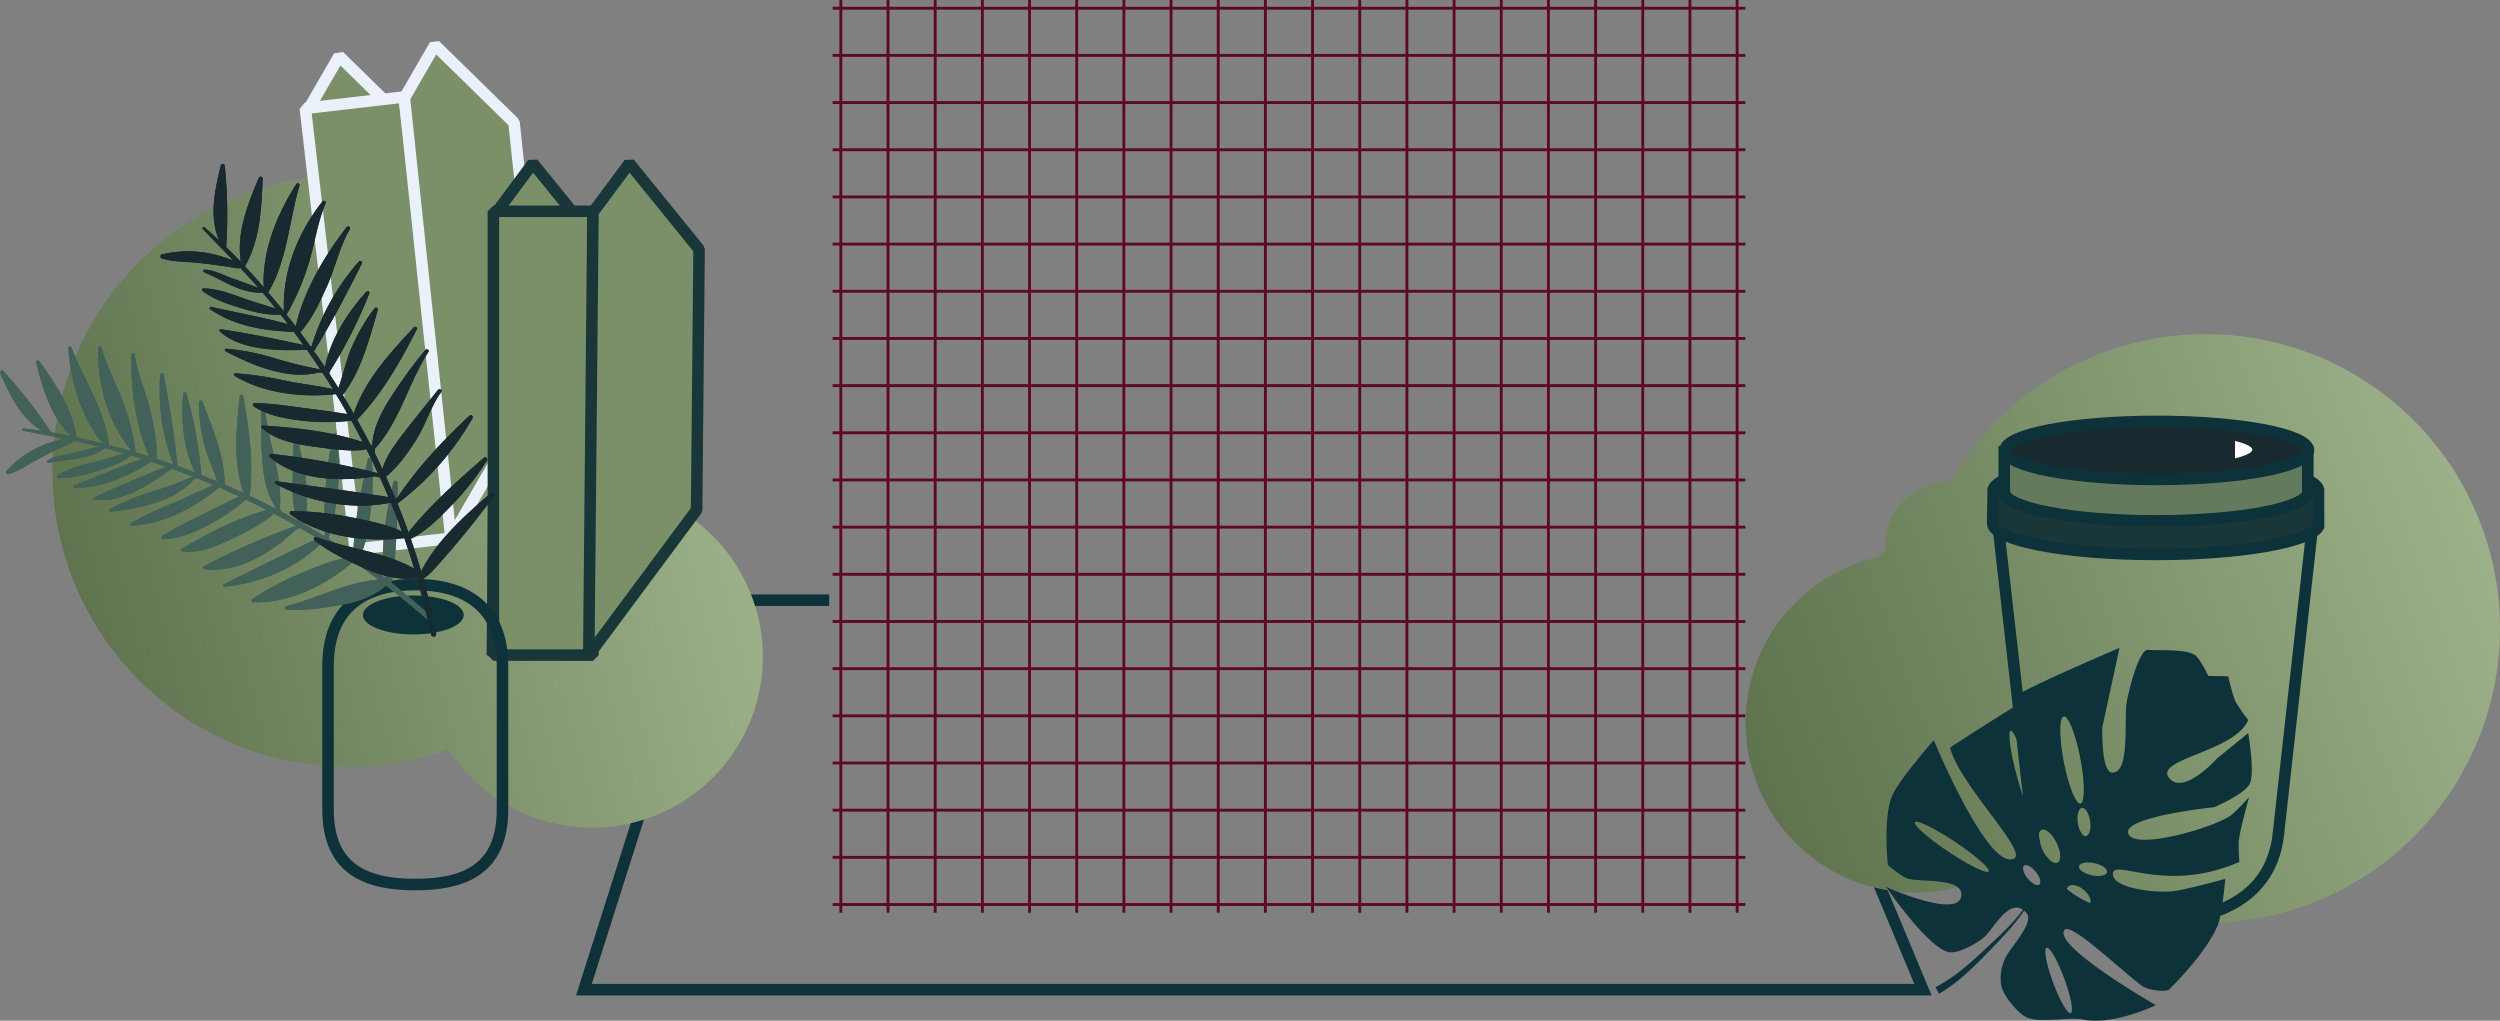 <svg xmlns="http://www.w3.org/2000/svg" xmlns:xlink="http://www.w3.org/1999/xlink" width="867.944" height="354.356" viewBox="0 0 867.944 354.356"><rect x="0" y="0" width="867.944" height="354.356" fill="#808080" stroke="none"/><defs><style>.a,.b{fill:none;}.a,.j,.k,.l{stroke:#0e3239;}.a,.b,.j,.k,.l{stroke-miterlimit:10;}.a,.d,.e,.j,.k,.l{stroke-width:4px;}.b{stroke:#5d0923;}.c{fill:url(#a);}.d,.e{fill:#7b9069;stroke-linejoin:bevel;}.d{stroke:#ebf1fb;}.e{stroke:#193639;}.f{fill:#0e3239;}.g{fill:#416159;}.h,.l{fill:#182a2f;}.i{fill:url(#b);}.j{fill:#193639;}.k{fill:#637b5c;}.m{fill:#fff;}</style><linearGradient id="a" x1="0.026" y1="0.631" x2="0.941" y2="0.414" gradientUnits="objectBoundingBox"><stop offset="0" stop-color="#5e734e"/><stop offset="0.995" stop-color="#9cb189"/></linearGradient><linearGradient id="b" x1="-0.003" y1="0.671" x2="0.991" y2="0.394" xlink:href="#a"/></defs><g transform="translate(-247.939 -146)"><g transform="translate(61.131 109.489)"><path class="a" d="M452.7,291H410.487L367.553,426.19H832.428l-37.89-90.715" transform="translate(21.982 -46.097)"/><g transform="translate(475.872 36.511)"><g transform="translate(0 2.858)"><line class="b" x2="316.886"/><g transform="translate(0 16.377)"><line class="b" x2="316.886"/></g><g transform="translate(0 32.755)"><line class="b" x2="316.886"/></g><g transform="translate(0 49.132)"><line class="b" x2="316.886"/></g><g transform="translate(0 65.509)"><line class="b" x2="316.886"/></g><g transform="translate(0 81.887)"><line class="b" x2="316.886"/></g><g transform="translate(0 98.264)"><line class="b" x2="316.886"/></g><g transform="translate(0 114.641)"><line class="b" x2="316.886"/></g><g transform="translate(0 131.019)"><line class="b" x2="316.886"/></g><g transform="translate(0 147.396)"><line class="b" x2="316.886"/></g><g transform="translate(0 163.773)"><line class="b" x2="316.886"/></g><g transform="translate(0 180.151)"><line class="b" x2="316.886"/></g><g transform="translate(0 196.528)"><line class="b" x2="316.886"/></g><g transform="translate(0 212.905)"><line class="b" x2="316.886"/></g><g transform="translate(0 229.283)"><line class="b" x2="316.886"/></g><g transform="translate(0 245.66)"><line class="b" x2="316.886"/></g><g transform="translate(0 262.037)"><line class="b" x2="316.886"/></g><g transform="translate(0 278.415)"><line class="b" x2="316.886"/></g><g transform="translate(0 294.792)"><line class="b" x2="316.886"/></g><g transform="translate(0 311.169)"><line class="b" x2="316.886"/></g></g><g transform="translate(2.858)"><g transform="translate(311.169)"><line class="b" y2="316.886"/></g><g transform="translate(294.792)"><line class="b" y2="316.886"/></g><g transform="translate(278.415)"><line class="b" y2="316.886"/></g><g transform="translate(262.037)"><line class="b" y2="316.886"/></g><g transform="translate(245.66)"><line class="b" y2="316.886"/></g><g transform="translate(229.283)"><line class="b" y2="316.886"/></g><g transform="translate(212.905)"><line class="b" y2="316.886"/></g><g transform="translate(196.528)"><line class="b" y2="316.886"/></g><g transform="translate(180.151)"><line class="b" y2="316.886"/></g><g transform="translate(163.773)"><line class="b" y2="316.886"/></g><g transform="translate(147.396)"><line class="b" y2="316.886"/></g><g transform="translate(131.019)"><line class="b" y2="316.886"/></g><g transform="translate(114.641)"><line class="b" y2="316.886"/></g><g transform="translate(98.264)"><line class="b" y2="316.886"/></g><g transform="translate(81.887)"><line class="b" y2="316.886"/></g><g transform="translate(65.509)"><line class="b" y2="316.886"/></g><g transform="translate(49.132)"><line class="b" y2="316.886"/></g><g transform="translate(32.755)"><line class="b" y2="316.886"/></g><g transform="translate(16.377)"><line class="b" y2="316.886"/></g><line class="b" y2="316.886"/></g></g></g><g transform="translate(118.207 101.858)"><path class="c" d="M358.271,228.681q.3-3.957.308-7.994A102.7,102.7,0,1,0,290.673,317.4a59.3,59.3,0,1,0,67.6-88.715Z" transform="translate(-5.24 -13.077)"/><g transform="translate(235.737 59.809)"><path class="d" d="M278.586,64.757l-10.614,18.36L284.146,236l31.424-54.359-9.521-90Z" transform="translate(-266.858 -60.923)"/><rect class="d" width="34.562" height="154.088" transform="matrix(0.993, -0.115, 0.115, 0.993, 0, 21.961)"/><path class="d" d="M321.511,59.809,310.9,78.17l16.173,152.882,31.424-54.359-9.521-90Z" transform="translate(-276.521 -59.809)"/></g><g transform="translate(300.659 100.832)"><path class="e" d="M364.409,112.75l-12.647,17.024L350.318,283.5l37.443-50.4.85-90.5Z" transform="translate(-350.318 -112.75)"/><rect class="e" width="34.562" height="154.088" transform="translate(0.362 16.664)"/><path class="e" d="M407.618,112.751l-12.647,17.024L393.527,283.5l37.443-50.4.85-90.5Z" transform="translate(-360.045 -112.75)"/></g><g transform="translate(129.731 101.048)"><path class="a" d="M306.987,405.647h0c-16.724,0-30.282-5.068-30.282-26.038l0-49.9c0-20.971,13.559-28.206,30.283-28.206h0c16.725,0,30.282,7.237,30.282,28.208l0,49.9C337.27,400.582,323.712,405.648,306.987,405.647Z" transform="translate(-162.818 -155.457)"/><ellipse class="f" cx="17.506" cy="6.759" rx="17.506" ry="6.759" transform="translate(126.002 149.839)"/><g transform="translate(0 63.31)"><path class="g" d="M266.318,241.891c-2.442,10.961-4.815,22.144-2.843,33.3q-4.509-3.447-9.191-6.7c2.68-4.82,3.471-11.389,4.163-16.695a81.412,81.412,0,0,0,.349-17.632c-.064-.727-1.235-.937-1.4-.146-2.308,10.933-4.754,21.978-5.02,33.16q-4.255-2.9-8.635-5.635a84.973,84.973,0,0,0,2.806-35.99c-.087-.637-1.144-.884-1.283-.134-2.139,11.5-3.421,23.429-2.7,35.124a.562.562,0,0,0-.467-.006q-3.338-2.047-6.741-4c1.239-4.966,1.059-10.562.586-15.577-.529-5.595-2.781-11.092-2.854-16.679-.01-.785-1.257-.756-1.279.023-.174,6.273-.455,12.552-.48,18.827-.015,3.953.119,8.225,1.558,12.014q-2.552-1.424-5.134-2.8-.468-.567-.886-1.156c1.121-11.928-4.252-23.369-5.141-35.17a.606.606,0,0,0-1.206.022,140.688,140.688,0,0,0,.59,21.477c.563,4.777,1.741,9.4,4.477,13.352a.378.378,0,0,0-.344-.073c-.1.024-.205.053-.308.077q-4.24-2.183-8.555-4.227a.409.409,0,0,0,.036-.1c0-.031.006-.062.01-.094a.407.407,0,0,0,.04-.363c1.34-11.145-.3-23.117-2.33-34.088-.129-.7-1.119-.419-1.182.166-1.2,11.166-2.339,22.675,1.332,33.51-2.2-1.013-4.4-2.007-6.628-2.961.2-9.684-4.265-19.849-7.65-28.74a.626.626,0,0,0-1.213.17,59.961,59.961,0,0,0,1.715,14.218c1.14,4.576,3.215,8.819,4.644,13.29q-2.793-1.166-5.611-2.27a.468.468,0,0,0,.07-.29,150.432,150.432,0,0,0-5.152-27.969c-.177-.625-1.049-.416-1.1.155-.872,8.956.029,18.978,4.074,27.281q-3.02-1.155-6.062-2.238c-1.032-10.652-2.843-21.284-4.829-31.806-.129-.685-1.143-.438-1.188.167a71.754,71.754,0,0,0,4.462,30.936l-.214.083c-1.864-.649-3.733-1.285-5.608-1.893,0-.007,0-.012.005-.019.453-5.741-.863-11.613-2.2-17.186-1.509-6.294-4.472-12.455-5.244-18.871a.637.637,0,0,0-1.268.022c-.15,11.66,1.384,24.456,6.315,35.3-1.6-.5-3.193-.993-4.794-1.465a.455.455,0,0,0,.012-.155,79.714,79.714,0,0,0-4.553-17.931c-2.377-6.156-5.637-11.966-7.306-18.36a.6.6,0,0,0-1.165.164c-.339,12.626,3.423,25.859,11.714,35.9q-1.738-.5-3.48-.983-2.21-.608-4.444-1.193c-1.372-11.994-8.774-22.689-13.03-33.841-.21-.551-1.178-.5-1.129.159.842,11.25,4.342,24.12,11.977,33.12-3.024-.773-6.071-1.509-9.136-2.179-1.384-9.9-7.118-18.142-12.815-26.309a.638.638,0,0,0-1.159.472c2.177,8.552,5.139,19.013,12.063,25.427q-3.434-.715-6.887-1.291l0-.009a168.2,168.2,0,0,0-16.6-21.243.65.65,0,0,0-1.086.671c3.254,7.4,7,15.561,14.315,19.974l.1.095c-2.139-.314-4.278-.594-6.418-.8-.453-.043-.524.659-.086.747,4.833.977,9.661,1.893,14.473,2.875a17.505,17.505,0,0,0-2.486.56,35.028,35.028,0,0,0-17.755,10.633c-.394.435.158,1.213.732,1.055,3.611-.991,6.769-3.342,10.021-5.083,3.97-2.125,8.024-4.1,12.139-5.954a.714.714,0,0,0,.416-.574c2.978.63,5.949,1.293,8.91,2.029-3.07.691-6.118,1.5-9.168,2.254-2.786.694-6.209,1.026-8.645,2.539a.466.466,0,0,0,.381.842c6.518-1.349,13.964-.946,19.411-5.124.592.153,1.184.3,1.775.46,1.647.445,3.285.914,4.922,1.391-3.859,1.1-7.656,2.388-11.579,3.327-4.063.973-7.983,2.068-11.517,4.263a.484.484,0,0,0,.27.9c4.616.234,8.986-1.017,13.345-2.32,4.285-1.281,8.405-2.77,11.946-5.435,1.292.389,2.585.776,3.871,1.182-8,2.652-15.81,6.164-23.624,9.158a.447.447,0,0,0,.137.879c9.774.037,18.573-4.008,26.53-9.064q2.6.854,5.188,1.754c-8.446,3.3-16.826,6.767-24.978,10.679a.389.389,0,0,0,.114.72c9.471,1.375,19.547-5.489,26.727-10.744q3.738,1.336,7.433,2.773a135.827,135.827,0,0,1-14.4,5.272,73.922,73.922,0,0,0-14.5,6.087.458.458,0,0,0,.255.852c9.667-1.076,22.255-3.492,28.786-11.074q.552-.313,1.077-.659,3.022,1.2,6.009,2.466c-4.838,1.861-9.541,4.407-14.346,6.352a104.012,104.012,0,0,0-14.478,6.932.449.449,0,0,0,.25.835c11.123-.545,22.227-6.342,30.379-13.35q3.593,1.553,7.14,3.2c-4.161,1.834-8.23,3.908-12.273,5.939-4.863,2.445-10.025,4.8-14.526,7.812a.559.559,0,0,0,.311,1.038c5.345-.095,10.332-2.147,14.966-4.541a66.088,66.088,0,0,0,13.736-9.2q3.665,1.748,7.277,3.595c-10.508,2.939-20.444,8.109-29.655,13.557a.426.426,0,0,0,.124.785c6.638.992,13.45-2.311,19.163-5.161,1.562-.779,10.619-5.082,12.695-7.98q3.976,2.086,7.882,4.293a249.643,249.643,0,0,0-32.012,14.032.59.59,0,0,0,.172,1.089c11.765,1.375,23.618-5.982,31.688-13.758.513-.192,1.024-.387,1.537-.577,2.066,1.186,4.12,2.391,6.151,3.629-11.03,5.089-21.849,10.538-32.722,15.922a.446.446,0,0,0,.249.829c12.613-1.184,25.57-6.69,34.189-15.7q4.41,2.736,8.706,5.632c-5.258.745-10.7,3.066-15.439,5.007a108.426,108.426,0,0,0-17.725,9.3.635.635,0,0,0,.353,1.181c13.019.257,25.273-6.081,34.736-14.171q4.417,3.051,8.669,6.283c-11.189.881-21.254,6.525-32.034,9.207-.764.19-.522,1.182.192,1.229,6.1.406,12.159-.519,18.157-1.5,5.925-.973,11.842-2.96,16.365-6.873.077.059.153.116.229.176a.728.728,0,0,0,.232.18c4.945,3.86,9.76,7.869,14.5,11.982.79.687,1.927-.427,1.157-1.14q-6.877-6.366-14.341-12.186a19.527,19.527,0,0,0,1-5.411q.457-4.978.724-9.97.53-9.688.432-19.391A.723.723,0,0,0,266.318,241.891Z" transform="translate(-129.731 -194.733)"/><path class="g" d="M266.318,241.891c-2.442,10.961-4.815,22.144-2.843,33.3q-4.509-3.447-9.191-6.7c2.68-4.82,3.471-11.389,4.163-16.695a81.412,81.412,0,0,0,.349-17.632c-.064-.727-1.235-.937-1.4-.146-2.308,10.933-4.754,21.978-5.02,33.16q-4.255-2.9-8.635-5.635a84.973,84.973,0,0,0,2.806-35.99c-.087-.637-1.144-.884-1.283-.134-2.139,11.5-3.421,23.429-2.7,35.124a.562.562,0,0,0-.467-.006q-3.338-2.047-6.741-4c1.239-4.966,1.059-10.562.586-15.577-.529-5.595-2.781-11.092-2.854-16.679-.01-.785-1.257-.756-1.279.023-.174,6.273-.455,12.552-.48,18.827-.015,3.953.119,8.225,1.558,12.014q-2.552-1.424-5.134-2.8-.468-.567-.886-1.156c1.121-11.928-4.252-23.369-5.141-35.17a.606.606,0,0,0-1.206.022,140.688,140.688,0,0,0,.59,21.477c.563,4.777,1.741,9.4,4.477,13.352a.378.378,0,0,0-.344-.073c-.1.024-.205.053-.308.077q-4.24-2.183-8.555-4.227a.409.409,0,0,0,.036-.1c0-.031.006-.062.01-.094a.407.407,0,0,0,.04-.363c1.34-11.145-.3-23.117-2.33-34.088-.129-.7-1.119-.419-1.182.166-1.2,11.166-2.339,22.675,1.332,33.51-2.2-1.013-4.4-2.007-6.628-2.961.2-9.684-4.265-19.849-7.65-28.74a.626.626,0,0,0-1.213.17,59.961,59.961,0,0,0,1.715,14.218c1.14,4.576,3.215,8.819,4.644,13.29q-2.793-1.166-5.611-2.27a.468.468,0,0,0,.07-.29,150.432,150.432,0,0,0-5.152-27.969c-.177-.625-1.049-.416-1.1.155-.872,8.956.029,18.978,4.074,27.281q-3.02-1.155-6.062-2.238c-1.032-10.652-2.843-21.284-4.829-31.806-.129-.685-1.143-.438-1.188.167a71.754,71.754,0,0,0,4.462,30.936l-.214.083c-1.864-.649-3.733-1.285-5.608-1.893,0-.007,0-.012.005-.019.453-5.741-.863-11.613-2.2-17.186-1.509-6.294-4.472-12.455-5.244-18.871a.637.637,0,0,0-1.268.022c-.15,11.66,1.384,24.456,6.315,35.3-1.6-.5-3.193-.993-4.794-1.465a.455.455,0,0,0,.012-.155,79.714,79.714,0,0,0-4.553-17.931c-2.377-6.156-5.637-11.966-7.306-18.36a.6.6,0,0,0-1.165.164c-.339,12.626,3.423,25.859,11.714,35.9q-1.738-.5-3.48-.983-2.21-.608-4.444-1.193c-1.372-11.994-8.774-22.689-13.03-33.841-.21-.551-1.178-.5-1.129.159.842,11.25,4.342,24.12,11.977,33.12-3.024-.773-6.071-1.509-9.136-2.179-1.384-9.9-7.118-18.142-12.815-26.309a.638.638,0,0,0-1.159.472c2.177,8.552,5.139,19.013,12.063,25.427q-3.434-.715-6.887-1.291l0-.009a168.2,168.2,0,0,0-16.6-21.243.65.65,0,0,0-1.086.671c3.254,7.4,7,15.561,14.315,19.974l.1.095c-2.139-.314-4.278-.594-6.418-.8-.453-.043-.524.659-.086.747,4.833.977,9.661,1.893,14.473,2.875a17.505,17.505,0,0,0-2.486.56,35.028,35.028,0,0,0-17.755,10.633c-.394.435.158,1.213.732,1.055,3.611-.991,6.769-3.342,10.021-5.083,3.97-2.125,8.024-4.1,12.139-5.954a.714.714,0,0,0,.416-.574c2.978.63,5.949,1.293,8.91,2.029-3.07.691-6.118,1.5-9.168,2.254-2.786.694-6.209,1.026-8.645,2.539a.466.466,0,0,0,.381.842c6.518-1.349,13.964-.946,19.411-5.124.592.153,1.184.3,1.775.46,1.647.445,3.285.914,4.922,1.391-3.859,1.1-7.656,2.388-11.579,3.327-4.063.973-7.983,2.068-11.517,4.263a.484.484,0,0,0,.27.9c4.616.234,8.986-1.017,13.345-2.32,4.285-1.281,8.405-2.77,11.946-5.435,1.292.389,2.585.776,3.871,1.182-8,2.652-15.81,6.164-23.624,9.158a.447.447,0,0,0,.137.879c9.774.037,18.573-4.008,26.53-9.064q2.6.854,5.188,1.754c-8.446,3.3-16.826,6.767-24.978,10.679a.389.389,0,0,0,.114.72c9.471,1.375,19.547-5.489,26.727-10.744q3.738,1.336,7.433,2.773a135.827,135.827,0,0,1-14.4,5.272,73.922,73.922,0,0,0-14.5,6.087.458.458,0,0,0,.255.852c9.667-1.076,22.255-3.492,28.786-11.074q.552-.313,1.077-.659,3.022,1.2,6.009,2.466c-4.838,1.861-9.541,4.407-14.346,6.352a104.012,104.012,0,0,0-14.478,6.932.449.449,0,0,0,.25.835c11.123-.545,22.227-6.342,30.379-13.35q3.593,1.553,7.14,3.2c-4.161,1.834-8.23,3.908-12.273,5.939-4.863,2.445-10.025,4.8-14.526,7.812a.559.559,0,0,0,.311,1.038c5.345-.095,10.332-2.147,14.966-4.541a66.088,66.088,0,0,0,13.736-9.2q3.665,1.748,7.277,3.595c-10.508,2.939-20.444,8.109-29.655,13.557a.426.426,0,0,0,.124.785c6.638.992,13.45-2.311,19.163-5.161,1.562-.779,10.619-5.082,12.695-7.98q3.976,2.086,7.882,4.293a249.643,249.643,0,0,0-32.012,14.032.59.59,0,0,0,.172,1.089c11.765,1.375,23.618-5.982,31.688-13.758.513-.192,1.024-.387,1.537-.577,2.066,1.186,4.12,2.391,6.151,3.629-11.03,5.089-21.849,10.538-32.722,15.922a.446.446,0,0,0,.249.829c12.613-1.184,25.57-6.69,34.189-15.7q4.41,2.736,8.706,5.632c-5.258.745-10.7,3.066-15.439,5.007a108.426,108.426,0,0,0-17.725,9.3.635.635,0,0,0,.353,1.181c13.019.257,25.273-6.081,34.736-14.171q4.417,3.051,8.669,6.283c-11.189.881-21.254,6.525-32.034,9.207-.764.19-.522,1.182.192,1.229,6.1.406,12.159-.519,18.157-1.5,5.925-.973,11.842-2.96,16.365-6.873.077.059.153.116.229.176a.728.728,0,0,0,.232.18c4.945,3.86,9.76,7.869,14.5,11.982.79.687,1.927-.427,1.157-1.14q-6.877-6.366-14.341-12.186a19.527,19.527,0,0,0,1-5.411q.457-4.978.724-9.97.53-9.688.432-19.391A.723.723,0,0,0,266.318,241.891Z" transform="translate(-129.731 -194.733)"/></g><g transform="translate(55.666)"><path class="h" d="M316.421,227.191c-9.313,8.087-18.712,16.41-24.314,27.274q-1.659-5.663-3.595-11.261C294,240.6,299,235.351,303.083,231.147a92.221,92.221,0,0,0,11.869-15.126.748.748,0,0,0-1.123-.955c-9.178,8.143-18.55,16.3-26.117,25.868q-1.8-5.033-3.812-10a96.9,96.9,0,0,0,26.048-29.636c.342-.606-.415-1.445-1.028-.875-9.4,8.731-18.343,18.351-25.384,28.948a.571.571,0,0,0-.4-.281q-1.561-3.752-3.237-7.464c4.335-3.586,7.85-8.558,10.727-13.2,3.21-5.177,4.858-11.288,8.459-16.19.507-.689-.6-1.4-1.127-.735-4.265,5.351-8.629,10.646-12.767,16.088-2.607,3.429-5.292,7.222-6.526,11.367-.857-1.831-1.728-3.656-2.628-5.469q-.035-.769-.012-1.529c8.8-9.71,11.632-22.833,18.6-33.62.436-.673-.556-1.321-1.064-.694a158.506,158.506,0,0,0-13.574,19.024c-2.643,4.487-4.651,9.2-4.866,14.256a.375.375,0,0,0-.251-.267c-.105-.04-.213-.075-.319-.115q-2.255-4.4-4.666-8.731a.5.5,0,0,0,.1-.069l.071-.075a.467.467,0,0,0,.274-.293c8.476-8.9,14.9-20.281,20.334-31.018.345-.681-.7-1.026-1.137-.554-8.365,9-16.906,18.335-20.823,29.926-1.247-2.179-2.514-4.348-3.822-6.492,6.524-8.3,9.312-19.78,12.2-29.511a.66.66,0,0,0-1.166-.568,66.535,66.535,0,0,0-7.836,13.377c-2.01,4.652-2.989,9.568-4.68,14.3q-1.663-2.664-3.389-5.289a.539.539,0,0,0,.25-.211,165.122,165.122,0,0,0,13.866-27.364c.256-.649-.639-.983-1.062-.518-6.633,7.273-12.423,16.519-14.352,26.13q-1.868-2.788-3.8-5.529c6.09-9.872,11.489-20.186,16.665-30.51.337-.672-.707-1.055-1.142-.556a79.231,79.231,0,0,0-16.413,29.537l-.24-.053q-1.792-2.5-3.635-4.961c.005-.005.012-.007.018-.013,4.159-4.725,6.866-10.608,9.361-16.244,2.817-6.365,4.283-13.474,7.819-19.508a.668.668,0,0,0-1.117-.73c-7.78,10.051-14.84,22.083-17.662,34.421q-1.587-2.067-3.207-4.106a.552.552,0,0,0,.112-.128,86.5,86.5,0,0,0,7.8-18.283c1.971-6.758,2.947-13.737,5.689-20.283.274-.655-.7-1.077-1.119-.546-8.578,10.779-13.987,24.509-13.364,38.138q-1.182-1.463-2.381-2.911-1.523-1.833-3.082-3.663c6.675-11.24,7.254-24.914,10.868-37.126.178-.6-.7-1.127-1.086-.529-6.648,10.28-12.046,23.539-11.311,35.877-2.123-2.459-4.289-4.9-6.515-7.293,5.289-9.424,5.711-19.981,6.115-30.45a.688.688,0,0,0-1.318-.274c-3.716,8.722-8,19.57-6.19,29.238q-2.515-2.65-5.141-5.192l0-.009a169.967,169.967,0,0,0-.5-28.279.71.71,0,0,0-1.385-.059c-2.022,8.354-4.12,17.667-.654,25.828.006.046.013.093.02.139-1.654-1.536-3.33-3.044-5.056-4.489-.365-.305-.887.263-.565.6,3.562,3.705,7.16,7.355,10.7,11.053a18.438,18.438,0,0,0-2.529-.983,39.042,39.042,0,0,0-22.413-1.246.725.725,0,0,0-.057,1.35c3.79,1.272,8.078,1.093,12.048,1.5,4.845.5,9.664,1.18,14.461,2a.83.83,0,0,0,.738-.253c2.176,2.308,4.325,4.64,6.416,7.028-3.123-1.213-6.3-2.315-9.45-3.457-2.879-1.044-6.072-2.777-9.182-2.9a.494.494,0,0,0-.222.957c6.553,2.68,12.763,7.43,20.239,7.017.415.483.834.961,1.242,1.449,1.14,1.36,2.258,2.736,3.368,4.118-4.075-1.327-8.224-2.448-12.252-3.949-4.172-1.555-8.3-2.92-12.812-3.1a.519.519,0,0,0-.356.941c3.861,2.931,8.481,4.425,13.126,5.869,4.566,1.418,9.126,2.558,13.952,2.332.869,1.1,1.74,2.2,2.592,3.316-8.692-2.419-17.791-3.982-26.549-6-.535-.122-.951.508-.457.845,8.475,5.809,18.78,7.49,29.015,7.8q1.7,2.28,3.361,4.59c-9.508-2.122-19.07-4.058-28.724-5.475a.424.424,0,0,0-.374.694c7.334,6.792,20.6,6.778,30.289,6.452q2.375,3.371,4.644,6.8a147.085,147.085,0,0,1-15.977-3.925,80.485,80.485,0,0,0-16.6-3.275c-.482-.038-.806.645-.337.891,9.112,4.778,21.642,10.115,32.3,7.382q.685.053,1.368.064,1.842,2.826,3.608,5.7c-5.428-1.241-11.188-1.807-16.641-2.955a114.186,114.186,0,0,0-17.137-2.528.481.481,0,0,0-.33.874c10.029,6.1,23.487,7.621,35.173,6.343q2.106,3.475,4.108,7c-4.821-.864-9.719-1.466-14.567-2.088-5.833-.749-11.865-1.751-17.756-1.791a.6.6,0,0,0-.411,1.087c4.71,3.077,10.393,4.239,15.992,4.895a74.233,74.233,0,0,0,17.98.116q2.041,3.686,3.97,7.426c-11.065-3.655-23.1-5.03-34.68-5.736-.391-.024-.721.462-.407.755,5.12,4.786,13.212,5.939,20.048,6.838,1.869.246,12.569,1.855,16.274.563q2.089,4.165,4.037,8.391a272.55,272.55,0,0,0-37.04-6.717c-.54-.062-1,.666-.564,1.048,9.329,8.148,24.461,8.755,36.579,6.762.572.136,1.145.268,1.716.407,1.017,2.252,2.014,4.513,2.968,6.79-12.929-2.092-25.912-3.748-38.9-5.492-.485-.065-.762.631-.328.868,11.744,6.424,26.623,9.294,40.025,6.555q2.041,4.985,3.877,10.041c-5.062-2.459-11.315-3.655-16.711-4.769a119.792,119.792,0,0,0-21.511-2.389.682.682,0,0,0-.467,1.236c11.151,7.917,25.965,9.646,39.5,8.205q1.84,5.263,3.416,10.586c-10.307-5.846-22.761-6.886-33.893-10.924a.678.678,0,0,0-.64,1.182c5.042,3.96,10.913,6.733,16.775,9.422,5.79,2.655,12.238,4.425,18.739,3.694.027.1.057.192.084.289a.717.717,0,0,0,.084.293c1.768,6.278,3.325,12.61,4.746,18.986.237,1.065,1.957.768,1.754-.308-1.2-6.4-2.709-12.762-4.477-19.071A22.556,22.556,0,0,0,297.284,253q3.662-4.06,7.169-8.242,6.816-8.111,13.1-16.6C318.041,227.484,317.068,226.628,316.421,227.191Z" transform="translate(-201.569 -113.029)"/><path class="h" d="M316.421,227.191c-9.313,8.087-18.712,16.41-24.314,27.274q-1.659-5.663-3.595-11.261C294,240.6,299,235.351,303.083,231.147a92.221,92.221,0,0,0,11.869-15.126.748.748,0,0,0-1.123-.955c-9.178,8.143-18.55,16.3-26.117,25.868q-1.8-5.033-3.812-10a96.9,96.9,0,0,0,26.048-29.636c.342-.606-.415-1.445-1.028-.875-9.4,8.731-18.343,18.351-25.384,28.948a.571.571,0,0,0-.4-.281q-1.561-3.752-3.237-7.464c4.335-3.586,7.85-8.558,10.727-13.2,3.21-5.177,4.858-11.288,8.459-16.19.507-.689-.6-1.4-1.127-.735-4.265,5.351-8.629,10.646-12.767,16.088-2.607,3.429-5.292,7.222-6.526,11.367-.857-1.831-1.728-3.656-2.628-5.469q-.035-.769-.012-1.529c8.8-9.71,11.632-22.833,18.6-33.62.436-.673-.556-1.321-1.064-.694a158.506,158.506,0,0,0-13.574,19.024c-2.643,4.487-4.651,9.2-4.866,14.256a.375.375,0,0,0-.251-.267c-.105-.04-.213-.075-.319-.115q-2.255-4.4-4.666-8.731a.5.5,0,0,0,.1-.069l.071-.075a.467.467,0,0,0,.274-.293c8.476-8.9,14.9-20.281,20.334-31.018.345-.681-.7-1.026-1.137-.554-8.365,9-16.906,18.335-20.823,29.926-1.247-2.179-2.514-4.348-3.822-6.492,6.524-8.3,9.312-19.78,12.2-29.511a.66.66,0,0,0-1.166-.568,66.535,66.535,0,0,0-7.836,13.377c-2.01,4.652-2.989,9.568-4.68,14.3q-1.663-2.664-3.389-5.289a.539.539,0,0,0,.25-.211,165.122,165.122,0,0,0,13.866-27.364c.256-.649-.639-.983-1.062-.518-6.633,7.273-12.423,16.519-14.352,26.13q-1.868-2.788-3.8-5.529c6.09-9.872,11.489-20.186,16.665-30.51.337-.672-.707-1.055-1.142-.556a79.231,79.231,0,0,0-16.413,29.537l-.24-.053q-1.792-2.5-3.635-4.961c.005-.005.012-.007.018-.013,4.159-4.725,6.866-10.608,9.361-16.244,2.817-6.365,4.283-13.474,7.819-19.508a.668.668,0,0,0-1.117-.73c-7.78,10.051-14.84,22.083-17.662,34.421q-1.587-2.067-3.207-4.106a.552.552,0,0,0,.112-.128,86.5,86.5,0,0,0,7.8-18.283c1.971-6.758,2.947-13.737,5.689-20.283.274-.655-.7-1.077-1.119-.546-8.578,10.779-13.987,24.509-13.364,38.138q-1.182-1.463-2.381-2.911-1.523-1.833-3.082-3.663c6.675-11.24,7.254-24.914,10.868-37.126.178-.6-.7-1.127-1.086-.529-6.648,10.28-12.046,23.539-11.311,35.877-2.123-2.459-4.289-4.9-6.515-7.293,5.289-9.424,5.711-19.981,6.115-30.45a.688.688,0,0,0-1.318-.274c-3.716,8.722-8,19.57-6.19,29.238q-2.515-2.65-5.141-5.192l0-.009a169.967,169.967,0,0,0-.5-28.279.71.71,0,0,0-1.385-.059c-2.022,8.354-4.12,17.667-.654,25.828.006.046.013.093.02.139-1.654-1.536-3.33-3.044-5.056-4.489-.365-.305-.887.263-.565.6,3.562,3.705,7.16,7.355,10.7,11.053a18.438,18.438,0,0,0-2.529-.983,39.042,39.042,0,0,0-22.413-1.246.725.725,0,0,0-.057,1.35c3.79,1.272,8.078,1.093,12.048,1.5,4.845.5,9.664,1.18,14.461,2a.83.83,0,0,0,.738-.253c2.176,2.308,4.325,4.64,6.416,7.028-3.123-1.213-6.3-2.315-9.45-3.457-2.879-1.044-6.072-2.777-9.182-2.9a.494.494,0,0,0-.222.957c6.553,2.68,12.763,7.43,20.239,7.017.415.483.834.961,1.242,1.449,1.14,1.36,2.258,2.736,3.368,4.118-4.075-1.327-8.224-2.448-12.252-3.949-4.172-1.555-8.3-2.92-12.812-3.1a.519.519,0,0,0-.356.941c3.861,2.931,8.481,4.425,13.126,5.869,4.566,1.418,9.126,2.558,13.952,2.332.869,1.1,1.74,2.2,2.592,3.316-8.692-2.419-17.791-3.982-26.549-6-.535-.122-.951.508-.457.845,8.475,5.809,18.78,7.49,29.015,7.8q1.7,2.28,3.361,4.59c-9.508-2.122-19.07-4.058-28.724-5.475a.424.424,0,0,0-.374.694c7.334,6.792,20.6,6.778,30.289,6.452q2.375,3.371,4.644,6.8a147.085,147.085,0,0,1-15.977-3.925,80.485,80.485,0,0,0-16.6-3.275c-.482-.038-.806.645-.337.891,9.112,4.778,21.642,10.115,32.3,7.382q.685.053,1.368.064,1.842,2.826,3.608,5.7c-5.428-1.241-11.188-1.807-16.641-2.955a114.186,114.186,0,0,0-17.137-2.528.481.481,0,0,0-.33.874c10.029,6.1,23.487,7.621,35.173,6.343q2.106,3.475,4.108,7c-4.821-.864-9.719-1.466-14.567-2.088-5.833-.749-11.865-1.751-17.756-1.791a.6.6,0,0,0-.411,1.087c4.71,3.077,10.393,4.239,15.992,4.895a74.233,74.233,0,0,0,17.98.116q2.041,3.686,3.97,7.426c-11.065-3.655-23.1-5.03-34.68-5.736-.391-.024-.721.462-.407.755,5.12,4.786,13.212,5.939,20.048,6.838,1.869.246,12.569,1.855,16.274.563q2.089,4.165,4.037,8.391a272.55,272.55,0,0,0-37.04-6.717c-.54-.062-1,.666-.564,1.048,9.329,8.148,24.461,8.755,36.579,6.762.572.136,1.145.268,1.716.407,1.017,2.252,2.014,4.513,2.968,6.79-12.929-2.092-25.912-3.748-38.9-5.492-.485-.065-.762.631-.328.868,11.744,6.424,26.623,9.294,40.025,6.555q2.041,4.985,3.877,10.041c-5.062-2.459-11.315-3.655-16.711-4.769a119.792,119.792,0,0,0-21.511-2.389.682.682,0,0,0-.467,1.236c11.151,7.917,25.965,9.646,39.5,8.205q1.84,5.263,3.416,10.586c-10.307-5.846-22.761-6.886-33.893-10.924a.678.678,0,0,0-.64,1.182c5.042,3.96,10.913,6.733,16.775,9.422,5.79,2.655,12.238,4.425,18.739,3.694.027.1.057.192.084.289a.717.717,0,0,0,.084.293c1.768,6.278,3.325,12.61,4.746,18.986.237,1.065,1.957.768,1.754-.308-1.2-6.4-2.709-12.762-4.477-19.071A22.556,22.556,0,0,0,297.284,253q3.662-4.06,7.169-8.242,6.816-8.111,13.1-16.6C318.041,227.484,317.068,226.628,316.421,227.191Z" transform="translate(-201.569 -113.029)"/></g></g></g><g transform="translate(-37.816 173.12)"><path class="i" d="M1109.675,107.071A102.2,102.2,0,0,0,967.464,132.9q-2.273,3.283-4.254,6.677a1.573,1.573,0,0,1-1.361.784h-.022a21.361,21.361,0,0,0-21.367,21.38v.041a4.847,4.847,0,0,1-3.677,4.727,58.958,58.958,0,1,0,44.032,108,11.506,11.506,0,0,1,12.417.562l.066.045a102.2,102.2,0,1,0,116.378-168.044Z"/><path class="f" d="M981.179,316.393c-1.086,8.092-26.1-3.161-26.1-3.161s13.977,20.547,21.5,22.59c3.254.884,9.785-2.812,12.492-5.084,2.936-2.464,8.361-13.224,13.53-9.572a56.648,56.648,0,0,1-4.023,4.824c-2.617,2.825-5.447,5.449-8.27,8.1s-5.659,5.257-8.638,7.659a57.749,57.749,0,0,1-9.441,6.328l1.255,2.26a59.91,59.91,0,0,0,9.475-7.071c2.919-2.611,5.639-5.393,8.328-8.181s5.4-5.575,7.892-8.563a57.584,57.584,0,0,0,3.8-5.059,7.119,7.119,0,0,1,.891.9c2.476,3-4.308,10.587-6.352,13.784a15.967,15.967,0,0,0-2.5,11.081c.54,3.549,5.632,9.747,8.873,11.292,4.406,2.1,14.728-.22,19.513.749,10.684,2.166,25.347-4.98,25.347-4.98s-35.84-20.518-31.737-26.1c2.148-2.922,19.942,14.288,26.863,19.368,1.885,1.383,7,2.186,9.229,1.493,0,0,12.937-12.339,17.131-22.555,1.546-3.766,2.617-16.073,2.617-16.073s-13.89,3.914-18.66,4.363c-5.3.5-20.611-.868-20.366-6.184s18.477,7.165,43.909-4.055a70.961,70.961,0,0,1-.222-7.165c.389-3.9,3.573-15.287,3.573-15.287s-4.876,5.458-6.931,6.726c-7.548,4.654-34.732,12.074-35.063,5.364-.272-5.508,30-8.636,30-8.636s10.5-4.542,12.229-8.094c1.886-3.872-.527-17.621-.527-17.621l-10.775,8.767s-11.694,13.1-16.673,6.819c-5.286-6.673,22.777-9,27.467-20.133a61.826,61.826,0,0,1-4.4-6.339c-.992-2.08-2.577-8.853-2.577-8.853l-6.9-.1s-2.845-6.141-4.681-7.29c-3.463-2.169-12.235-1.465-16.245-1.774-3.027-.234-6.588,13.417-7.4,18.279-1.027,6.128,1.278,24.3-4.936,24.357-4.047.039-3.512-15.805-3.512-15.805l5.962-27.531s-26.872,11.5-34.189,15.622c-1.324.746-1.731,4.483-3.033,5.266-5.9,3.551-21.607,13.726-21.607,13.726,2.993,12.554,27.164,36.128,22.185,38.569-9.008,4.412-27.846-41.125-27.846-41.125s-12.134,13.8-14.487,19.373c-3.188,7.553-1.446,24.035-1.446,24.035s4.89,4.058,6.88,4.644C967.275,311.719,982.048,309.918,981.179,316.393Zm45.3-7.2c-2.681-.575-4.653-1.98-4.4-3.139s2.623-1.633,5.3-1.058,4.652,1.98,4.4,3.139S1029.164,309.77,1026.483,309.2Zm-8.272,4.056c.965-1.163,3.419-.717,5.48,1s2.95,4.044,1.984,5.205-3.419.717-5.481-1S1017.245,314.413,1018.211,313.251Zm-7.4,21.132c1.068-.395,3.809,4.363,6.122,10.625s3.324,11.659,2.257,12.054-3.809-4.363-6.123-10.625S1009.746,334.777,1010.813,334.384Zm12.259-48.586c1.173-.17,2.444,1.891,2.839,4.6a7.716,7.716,0,0,1-.418,4.336l-.65.752a.987.987,0,0,1-.343.134c-1.173.171-2.443-1.891-2.838-4.6S1021.9,285.969,1023.072,285.8Zm-13.709,14.545c-1.546-3.135-1.7-6.218-.344-6.886s3.707,1.331,5.252,4.467,1.7,6.218.344,6.886S1010.908,303.478,1009.363,300.343Zm-6.38,5.533c.778-.634,2.6.312,4.067,2.113s2.026,3.775,1.247,4.41-2.6-.312-4.067-2.113S1002.2,306.51,1002.983,305.876Zm13.769-51.807c1.579-.3,4.159,6.215,5.761,14.558s1.62,15.354.04,15.656-4.16-6.214-5.762-14.558S1015.171,254.372,1016.752,254.068ZM1000.4,274.425c-2.186-8.21-3.109-15.092-2.062-15.371s3.668,6.151,5.853,14.361,3.109,15.092,2.062,15.371S1002.588,282.635,1000.4,274.425Zm-23.66,26.6c-7.065-4.719-12.279-9.312-11.647-10.259s6.872,2.113,13.937,6.832,12.279,9.313,11.647,10.259S983.808,305.74,976.743,301.02Z" transform="translate(-14.519 -32.441)"/><g transform="translate(977.551 119.172)"><path class="a" d="M1060.21,311.8h0c-21.8,0-40.133-8.232-42.584-29.9l-12.314-108.815h109.545l-12.052,108.717C1100.4,303.515,1082.051,311.8,1060.21,311.8Z" transform="translate(-1003.599 -138.499)"/><path class="j" d="M1116.219,155.782c-1.959-5.656-25.822-10.128-55.875-10.128s-55.1,4.472-57.054,10.128c0,0-.2,11.326-.2,11.758,0,6,25.4,10.855,56.73,10.855,29.336,0,53.469-4.261,56.424-9.725Z" transform="translate(-1003.089 -132.202)"/><path class="k" d="M1113.709,141.8H1008.317v13.9h.045c0,.025-.009.049-.009.073,0,5.568,23.585,10.081,52.679,10.081s52.678-4.514,52.678-10.081c0-.024-.009-.049-.01-.073h.01Z" transform="translate(-1004.289 -131.318)"/><ellipse class="l" cx="52.679" cy="10.08" rx="52.679" ry="10.08" transform="translate(4.296)"/><path class="m" d="M1118.308,140.038c0,1.668-6,3.021-6,3.021v-6.041S1118.308,138.37,1118.308,140.038Z" transform="translate(-1028.155 -130.22)"/></g></g></g></svg>